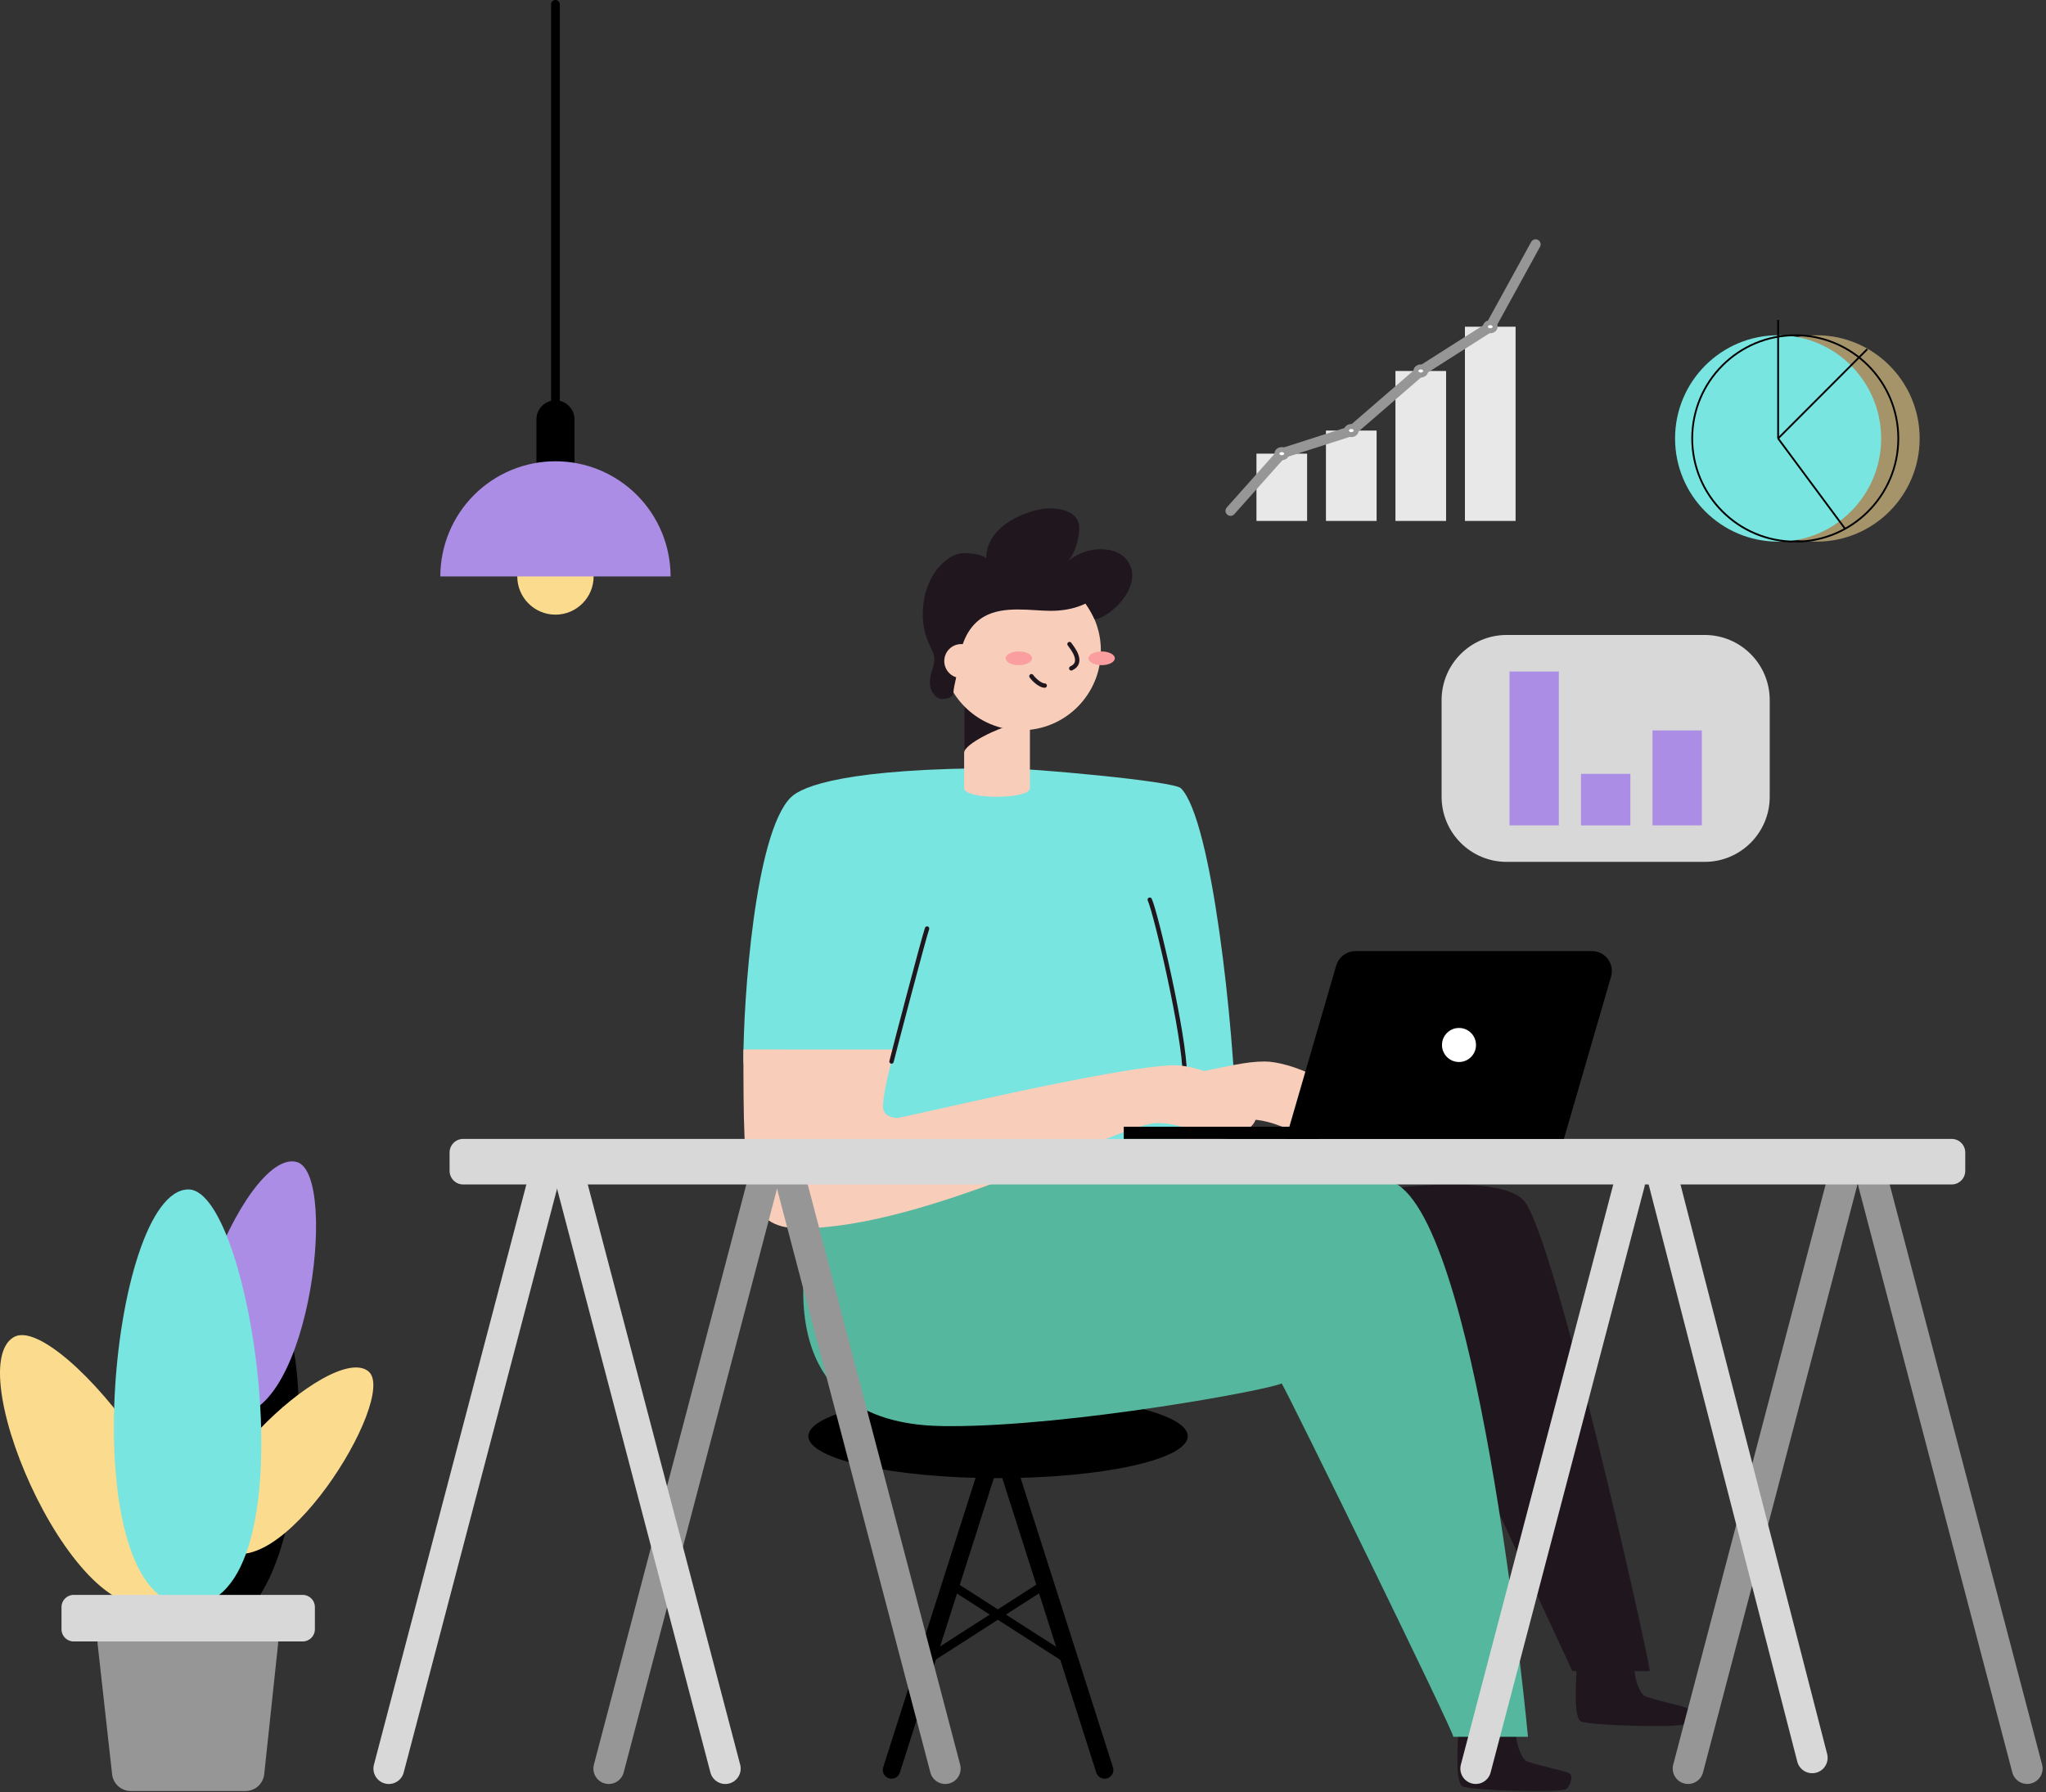 <svg width="468" height="410" viewBox="0 0 468 410" fill="none" xmlns="http://www.w3.org/2000/svg">
<rect x="0" y="0" width="468" height="410" fill="#333333" stroke="none"/>
<path d="M314.882 98.504H303.296V119.178H314.882V98.504Z" fill="#E8E8E8"/>
<path d="M298.986 103.784H287.401V119.178H298.986V103.784Z" fill="#E8E8E8"/>
<path d="M330.778 84.872H319.192V119.178H330.778V84.872Z" fill="#E8E8E8"/>
<path d="M346.674 74.747H335.088V119.178H346.674V74.747Z" fill="#E8E8E8"/>
<path d="M281.471 116.866L293.18 103.726L309.093 98.623L324.989 84.872L340.901 74.747L351.251 55.902" stroke="#969696" stroke-width="2.31" stroke-linecap="round" stroke-linejoin="round"/>
<path d="M293.193 104.71C293.808 104.71 294.306 104.295 294.306 103.784C294.306 103.272 293.808 102.858 293.193 102.858C292.579 102.858 292.081 103.272 292.081 103.784C292.081 104.295 292.579 104.71 293.193 104.71Z" fill="white" stroke="#969696" stroke-width="1.14" stroke-linecap="round" stroke-linejoin="round"/>
<path d="M324.989 85.798C325.603 85.798 326.101 85.383 326.101 84.872C326.101 84.361 325.603 83.947 324.989 83.947C324.374 83.947 323.876 84.361 323.876 84.872C323.876 85.383 324.374 85.798 324.989 85.798Z" fill="white" stroke="#969696" stroke-width="1.14" stroke-linecap="round" stroke-linejoin="round"/>
<path d="M340.885 75.673C341.499 75.673 341.997 75.258 341.997 74.747C341.997 74.236 341.499 73.821 340.885 73.821C340.27 73.821 339.772 74.236 339.772 74.747C339.772 75.258 340.27 75.673 340.885 75.673Z" fill="white" stroke="#969696" stroke-width="1.14" stroke-linecap="round" stroke-linejoin="round"/>
<path d="M309.093 99.429C309.707 99.429 310.205 99.015 310.205 98.504C310.205 97.992 309.707 97.578 309.093 97.578C308.478 97.578 307.98 97.992 307.98 98.504C307.98 99.015 308.478 99.429 309.093 99.429Z" fill="white" stroke="#969696" stroke-width="1.14" stroke-linecap="round" stroke-linejoin="round"/>
<path d="M228.298 338.164C252.263 338.164 271.69 333.866 271.69 328.563C271.69 323.261 252.263 318.963 228.298 318.963C204.333 318.963 184.906 323.261 184.906 328.563C184.906 333.866 204.333 338.164 228.298 338.164Z" fill="black"/>
<path d="M228.298 328.563L203.924 404.921" stroke="black" stroke-width="4" stroke-miterlimit="10" stroke-linecap="round"/>
<path d="M228.298 328.563L252.672 404.921" stroke="black" stroke-width="4" stroke-miterlimit="10" stroke-linecap="round"/>
<path d="M211.927 379.849L239.1 362.41" stroke="black" stroke-width="2" stroke-miterlimit="10" stroke-linecap="round"/>
<path d="M217.386 362.41L244.566 379.849" stroke="black" stroke-width="2" stroke-miterlimit="10" stroke-linecap="round"/>
<path d="M271.003 245.908C270.893 249.295 270.941 261.152 270.384 266.225" stroke="#1F161E" stroke-miterlimit="10" stroke-linecap="round"/>
<path d="M131.406 95.946C131.406 93.54 129.458 91.59 127.054 91.59C124.65 91.59 122.702 93.54 122.702 95.946V110.984C122.702 113.39 124.65 115.34 127.054 115.34C129.458 115.34 131.406 113.39 131.406 110.984V95.946Z" fill="black"/>
<path d="M127.054 140.618C131.876 140.618 135.786 136.705 135.786 131.878C135.786 127.051 131.876 123.138 127.054 123.138C122.231 123.138 118.322 127.051 118.322 131.878C118.322 136.705 122.231 140.618 127.054 140.618Z" fill="#FBDC8E"/>
<path d="M60.545 296.245C73.609 298.722 71.278 376.766 46.203 372.045C22.523 367.544 44.608 293.209 60.545 296.245Z" fill="black"/>
<path d="M3.189 305.88C13.585 299.989 57.101 354.798 37.196 366.071C18.391 376.766 -9.47 313.065 3.189 305.88Z" fill="#FBDC8E"/>
<path d="M56.166 409.745H29.914C28.857 409.745 27.837 409.354 27.049 408.648C26.261 407.942 25.761 406.971 25.644 405.919L22.33 376.133C22.259 375.529 22.315 374.916 22.497 374.336C22.679 373.755 22.981 373.22 23.385 372.764C23.788 372.309 24.283 371.945 24.837 371.695C25.392 371.445 25.992 371.316 26.6 371.315H59.342C59.945 371.316 60.541 371.443 61.092 371.689C61.642 371.935 62.135 372.295 62.538 372.744C62.94 373.193 63.244 373.722 63.429 374.296C63.614 374.871 63.676 375.478 63.612 376.078L60.442 405.864C60.337 406.926 59.841 407.911 59.05 408.629C58.26 409.346 57.232 409.744 56.166 409.745Z" fill="#969696"/>
<path d="M67.923 265.853C77.872 268.743 70.247 328.983 51.194 323.436C33.208 318.206 55.815 262.329 67.923 265.853Z" fill="#AB8DE5"/>
<path d="M84.328 313.78C91.204 319.713 63.234 365.094 50.019 353.697C37.539 342.981 75.933 306.568 84.328 313.78Z" fill="#FBDC8E"/>
<path d="M43.109 272.116C58.001 272.116 71.636 367.296 43.109 367.296C16.17 367.296 24.978 272.116 43.109 272.116Z" fill="#78E5E1"/>
<path d="M69.243 364.873H16.85C15.312 364.873 14.066 366.121 14.066 367.661V372.74C14.066 374.279 15.312 375.527 16.85 375.527H69.243C70.781 375.527 72.028 374.279 72.028 372.74V367.661C72.028 366.121 70.781 364.873 69.243 364.873Z" fill="#D8D8D8"/>
<path d="M367.915 175.635L363.914 182.565H371.91L367.915 175.635Z" fill="white"/>
<path d="M386.831 182.565L390.832 175.635H382.829L386.831 182.565Z" fill="white"/>
<path d="M377.369 182.111C379.029 182.111 380.374 180.764 380.374 179.103C380.374 177.442 379.029 176.096 377.369 176.096C375.71 176.096 374.365 177.442 374.365 179.103C374.365 180.764 375.71 182.111 377.369 182.111Z" fill="white"/>
<path d="M389.921 145.266H344.634C336.413 145.266 329.749 151.937 329.749 160.165V182.278C329.749 190.506 336.413 197.177 344.634 197.177H389.921C398.142 197.177 404.806 190.506 404.806 182.278V160.165C404.806 151.937 398.142 145.266 389.921 145.266Z" fill="#D8D8D8"/>
<path d="M356.566 153.622H345.279V188.821H356.566V153.622Z" fill="#AB8DE5"/>
<path d="M372.928 177.038H361.64V188.833H372.928V177.038Z" fill="#AB8DE5"/>
<path d="M389.276 167.106H377.989V188.821H389.276V167.106Z" fill="#AB8DE5"/>
<path d="M127.054 105.526C123.596 105.525 120.172 106.206 116.977 107.53C113.782 108.854 110.879 110.795 108.434 113.242C105.988 115.689 104.048 118.594 102.725 121.792C101.401 124.99 100.72 128.417 100.72 131.878H153.388C153.388 128.417 152.707 124.99 151.383 121.792C150.06 118.594 148.12 115.689 145.674 113.242C143.229 110.795 140.326 108.854 137.131 107.53C133.936 106.206 130.512 105.525 127.054 105.526V105.526Z" fill="#AB8DE5"/>
<path d="M127.054 96.607V1" stroke="black" stroke-width="2" stroke-linecap="round" stroke-linejoin="round"/>
<path d="M333.599 395.816C333.599 397.447 332.643 407.736 334.548 408.685C336.452 409.635 357.389 410.213 358.338 409.256C359.286 408.3 359.857 406.304 359.025 405.733C358.193 405.162 350.087 403.544 348.987 402.78C347.887 402.016 346.367 397.963 346.924 395.816" fill="#1F161E"/>
<path d="M271.003 261.318L282.788 257.085C282.279 235.565 277.253 187.479 270.116 180.328C268.438 178.656 235.256 175.738 229.336 175.738C194.009 175.738 183.531 179.771 180.87 182.441C172.619 190.7 170.047 228.965 170.047 242.364C170.047 255.764 207.864 262.715 207.864 262.715L252.191 265.763C252.191 265.763 261.913 266.768 270.322 267.264C270.508 264.683 271.003 261.318 271.003 261.318Z" fill="#78E5E1"/>
<path d="M306.117 273.795C309.342 272.838 341.41 267.601 348.395 274.483C355.381 281.365 377.369 380.035 377.369 382.306H359.665L335.765 330.821" fill="#1F161E"/>
<path d="M189.361 265.02C188.557 269.046 183.723 273.368 183.723 295.302C183.723 325.631 208.544 326.271 217.455 326.271C245.219 326.271 290.138 318.013 293.17 316.499C295.185 319.871 332.265 395.644 332.437 397.337H349.509C349.509 397.337 338.928 283.974 319.834 271.118C313.632 266.989 203.601 262.57 189.361 265.02Z" fill="#55B79D"/>
<path d="M289.333 242.846C284.85 242.846 281.151 243.913 271.003 245.909L270.473 265.344C280.099 261.462 282.334 256.067 285.125 256.067C292.097 256.067 295.741 259.666 299.86 259.666C302.734 259.666 307.905 257.409 307.905 254.339C307.905 247.911 294.889 242.846 289.333 242.846Z" fill="#F8CDBA"/>
<path d="M360.669 380.943C360.669 382.581 359.713 392.863 361.617 393.82C363.522 394.776 384.458 395.341 385.407 394.391C386.356 393.441 386.927 391.439 386.095 390.867C385.263 390.296 377.156 388.672 376.056 387.908C374.956 387.144 373.437 383.091 373.994 380.943" fill="#1F161E"/>
<path d="M235.586 180.315C235.586 182.909 220.536 182.985 220.536 180.315V159.214H235.586V180.315Z" fill="#F8CDBA"/>
<path d="M230.684 166.172C229.309 166.172 220.536 170.053 220.536 172.221V160.769C222.722 160.769 230.684 166.172 230.684 166.172Z" fill="#1F161E"/>
<path d="M233.592 167.066C243.655 167.066 251.813 158.901 251.813 148.829C251.813 138.756 243.655 130.591 233.592 130.591C223.529 130.591 215.372 138.756 215.372 148.829C215.372 158.901 223.529 167.066 233.592 167.066Z" fill="#F8CDBA"/>
<path d="M252.397 134.514C250.142 138.1 245.425 139.744 240.317 139.744C235.964 139.744 229.625 138.478 225.115 141.052C222.674 142.428 219.875 145.56 219.312 151.829C219.312 152.903 218.095 157.067 218.095 158.409C218.095 159.324 217.063 159.923 215.344 159.923C214.457 159.923 212.704 158.484 212.704 156.289C212.704 153.75 213.715 152.848 213.715 150.694C213.715 148.54 211.081 146.468 211.081 140.481C211.081 131.857 216.582 126.544 220.474 126.544C224.021 126.544 225.135 127.37 225.582 127.721C225.582 119.882 235.896 116.304 239.987 116.304C244.662 116.304 246.862 118.224 246.862 120.667C246.862 124.562 245.006 127.873 244.064 128.616C246.196 126.696 248.966 125.639 251.834 125.65C257.19 125.65 258.991 129.173 258.991 131.582C258.991 136.819 252.714 141.671 250.376 141.671C249.788 140.426 249.098 139.231 248.313 138.1" fill="#1F161E"/>
<path d="M219.875 155.126C222.021 155.126 223.76 153.385 223.76 151.238C223.76 149.09 222.021 147.349 219.875 147.349C217.73 147.349 215.991 149.09 215.991 151.238C215.991 153.385 217.73 155.126 219.875 155.126Z" fill="#F8CDBA"/>
<path d="M251.992 152.173C253.655 152.173 255.003 151.471 255.003 150.604C255.003 149.738 253.655 149.035 251.992 149.035C250.329 149.035 248.98 149.738 248.98 150.604C248.98 151.471 250.329 152.173 251.992 152.173Z" fill="#FA9E9F"/>
<path d="M233.049 152.173C234.712 152.173 236.061 151.471 236.061 150.604C236.061 149.738 234.712 149.035 233.049 149.035C231.386 149.035 230.038 149.738 230.038 150.604C230.038 151.471 231.386 152.173 233.049 152.173Z" fill="#FA9E9F"/>
<path d="M244.635 147.349C245.198 148.154 248.072 151.533 245.04 152.903" stroke="#1F161E" stroke-miterlimit="10" stroke-linecap="round"/>
<path d="M238.969 156.846C238.061 156.846 236.666 155.718 235.93 154.706" stroke="#1F161E" stroke-miterlimit="10" stroke-linecap="round"/>
<path d="M262.993 205.827C264.368 208.752 271.003 236.969 271.003 245.908" stroke="#1F161E" stroke-miterlimit="10" stroke-linecap="round"/>
<path d="M170.047 240.093C170.047 271.813 170.343 281.014 183.063 281.014C212.381 281.014 256.701 256.927 264.602 256.927C271.58 256.927 275.224 260.533 279.343 260.533C282.21 260.533 287.381 258.269 287.381 255.206C287.381 248.771 274.365 243.706 268.816 243.706C256.323 243.706 206.468 255.764 205.251 255.764C204.034 255.764 201.985 255.234 201.985 253.183C201.985 249.46 204.419 240.857 204.735 240.107L170.047 240.093Z" fill="#F8CDBA"/>
<path d="M212.058 212.427C211.219 214.842 204.68 239.804 203.924 242.846" stroke="#1F161E" stroke-miterlimit="10" stroke-linecap="round"/>
<path d="M460.296 405.496C460.79 407.379 462.715 408.503 464.595 408.008C466.476 407.514 467.599 405.587 467.105 403.705L431.902 269.68C431.408 267.798 429.483 266.673 427.603 267.168C425.722 267.663 424.599 269.59 425.093 271.472L460.296 405.496Z" fill="#969696"/>
<path d="M424.743 271.478C425.238 269.595 424.114 267.669 422.234 267.174C420.353 266.679 418.428 267.804 417.934 269.686L382.731 403.71C382.237 405.593 383.361 407.519 385.241 408.014C387.121 408.509 389.046 407.384 389.541 405.502L424.743 271.478Z" fill="#969696"/>
<path d="M376.168 271.477C376.662 269.595 375.538 267.668 373.658 267.173C371.778 266.678 369.853 267.803 369.358 269.685L334.156 403.71C333.661 405.592 334.785 407.519 336.665 408.013C338.546 408.508 340.471 407.384 340.965 405.501L376.168 271.477Z" fill="#D8D8D8"/>
<path d="M411.108 403.023C411.594 404.911 413.517 406.046 415.403 405.56C417.289 405.073 418.424 403.149 417.938 401.261L383.325 266.839C382.839 264.952 380.916 263.816 379.031 264.302C377.145 264.789 376.01 266.713 376.496 268.601L411.108 403.023Z" fill="#D8D8D8"/>
<path d="M177.859 271.48C178.353 269.598 177.23 267.671 175.35 267.176C173.469 266.682 171.544 267.806 171.05 269.688L135.847 403.713C135.353 405.595 136.477 407.522 138.357 408.017C140.237 408.512 142.162 407.387 142.657 405.505L177.859 271.48Z" fill="#969696"/>
<path d="M212.813 405.505C213.308 407.387 215.233 408.512 217.113 408.017C218.993 407.522 220.117 405.595 219.622 403.713L184.42 269.689C183.926 267.806 182.001 266.682 180.12 267.177C178.24 267.671 177.116 269.598 177.611 271.48L212.813 405.505Z" fill="#969696"/>
<path d="M446.415 260.554H105.952C104.232 260.554 102.838 261.949 102.838 263.671V267.863C102.838 269.584 104.232 270.98 105.952 270.98H446.415C448.135 270.98 449.53 269.584 449.53 267.863V263.671C449.53 261.949 448.135 260.554 446.415 260.554Z" fill="#D8D8D8"/>
<path d="M127.547 271.482C128.041 269.6 126.917 267.673 125.037 267.178C123.157 266.684 121.232 267.808 120.737 269.69L85.535 403.715C85.04 405.597 86.164 407.524 88.044 408.019C89.925 408.514 91.85 407.389 92.344 405.507L127.547 271.482Z" fill="#D8D8D8"/>
<path d="M162.501 405.506C162.995 407.388 164.92 408.512 166.8 408.017C168.681 407.523 169.804 405.596 169.31 403.714L134.107 269.689C133.613 267.807 131.688 266.682 129.808 267.177C127.927 267.672 126.804 269.599 127.298 271.481L162.501 405.506Z" fill="#D8D8D8"/>
<path d="M357.726 260.554H294.119L305.643 220.885C305.93 219.928 306.52 219.09 307.323 218.496C308.126 217.901 309.099 217.583 310.098 217.588H364.072C364.781 217.577 365.483 217.732 366.122 218.04C366.76 218.348 367.318 218.801 367.751 219.363C368.184 219.925 368.479 220.581 368.614 221.278C368.749 221.974 368.719 222.693 368.527 223.376L357.726 260.554Z" fill="black"/>
<path d="M333.73 242.963C335.879 242.963 337.621 241.219 337.621 239.068C337.621 236.916 335.879 235.172 333.73 235.172C331.58 235.172 329.838 236.916 329.838 239.068C329.838 241.219 331.58 242.963 333.73 242.963Z" fill="white"/>
<path d="M301.675 257.766H257.045V260.554H301.675V257.766Z" fill="black"/>
<g clip-path="url(#clip0_197_1115)">
<path opacity="0.57" d="M415.53 123.915C428.548 123.915 439.101 113.345 439.101 100.307C439.101 87.269 428.548 76.699 415.53 76.699C402.512 76.699 391.959 87.269 391.959 100.307C391.959 113.345 402.512 123.915 415.53 123.915Z" fill="#FADB93"/>
<path d="M406.725 123.915C419.743 123.915 430.296 113.345 430.296 100.307C430.296 87.269 419.743 76.699 406.725 76.699C393.707 76.699 383.154 87.269 383.154 100.307C383.154 113.345 393.707 123.915 406.725 123.915Z" fill="#78E5E1"/>
<path d="M406.725 100.307V73.213" stroke="black" stroke-width="0.41" stroke-miterlimit="10"/>
<path d="M406.725 100.307L427.126 79.874" stroke="black" stroke-width="0.41" stroke-miterlimit="10"/>
<path d="M406.725 100.307L422.045 120.975" stroke="black" stroke-width="0.41" stroke-miterlimit="10"/>
<path d="M410.646 123.915C423.664 123.915 434.217 113.345 434.217 100.307C434.217 87.269 423.664 76.699 410.646 76.699C397.628 76.699 387.074 87.269 387.074 100.307C387.074 113.345 397.628 123.915 410.646 123.915Z" stroke="black" stroke-width="0.41" stroke-miterlimit="10"/>
</g>
<defs>
<clipPath id="clip0_197_1115">
<rect width="55.947" height="50.861" fill="white" transform="translate(383.154 73.213)"/>
</clipPath>
</defs>
</svg>
